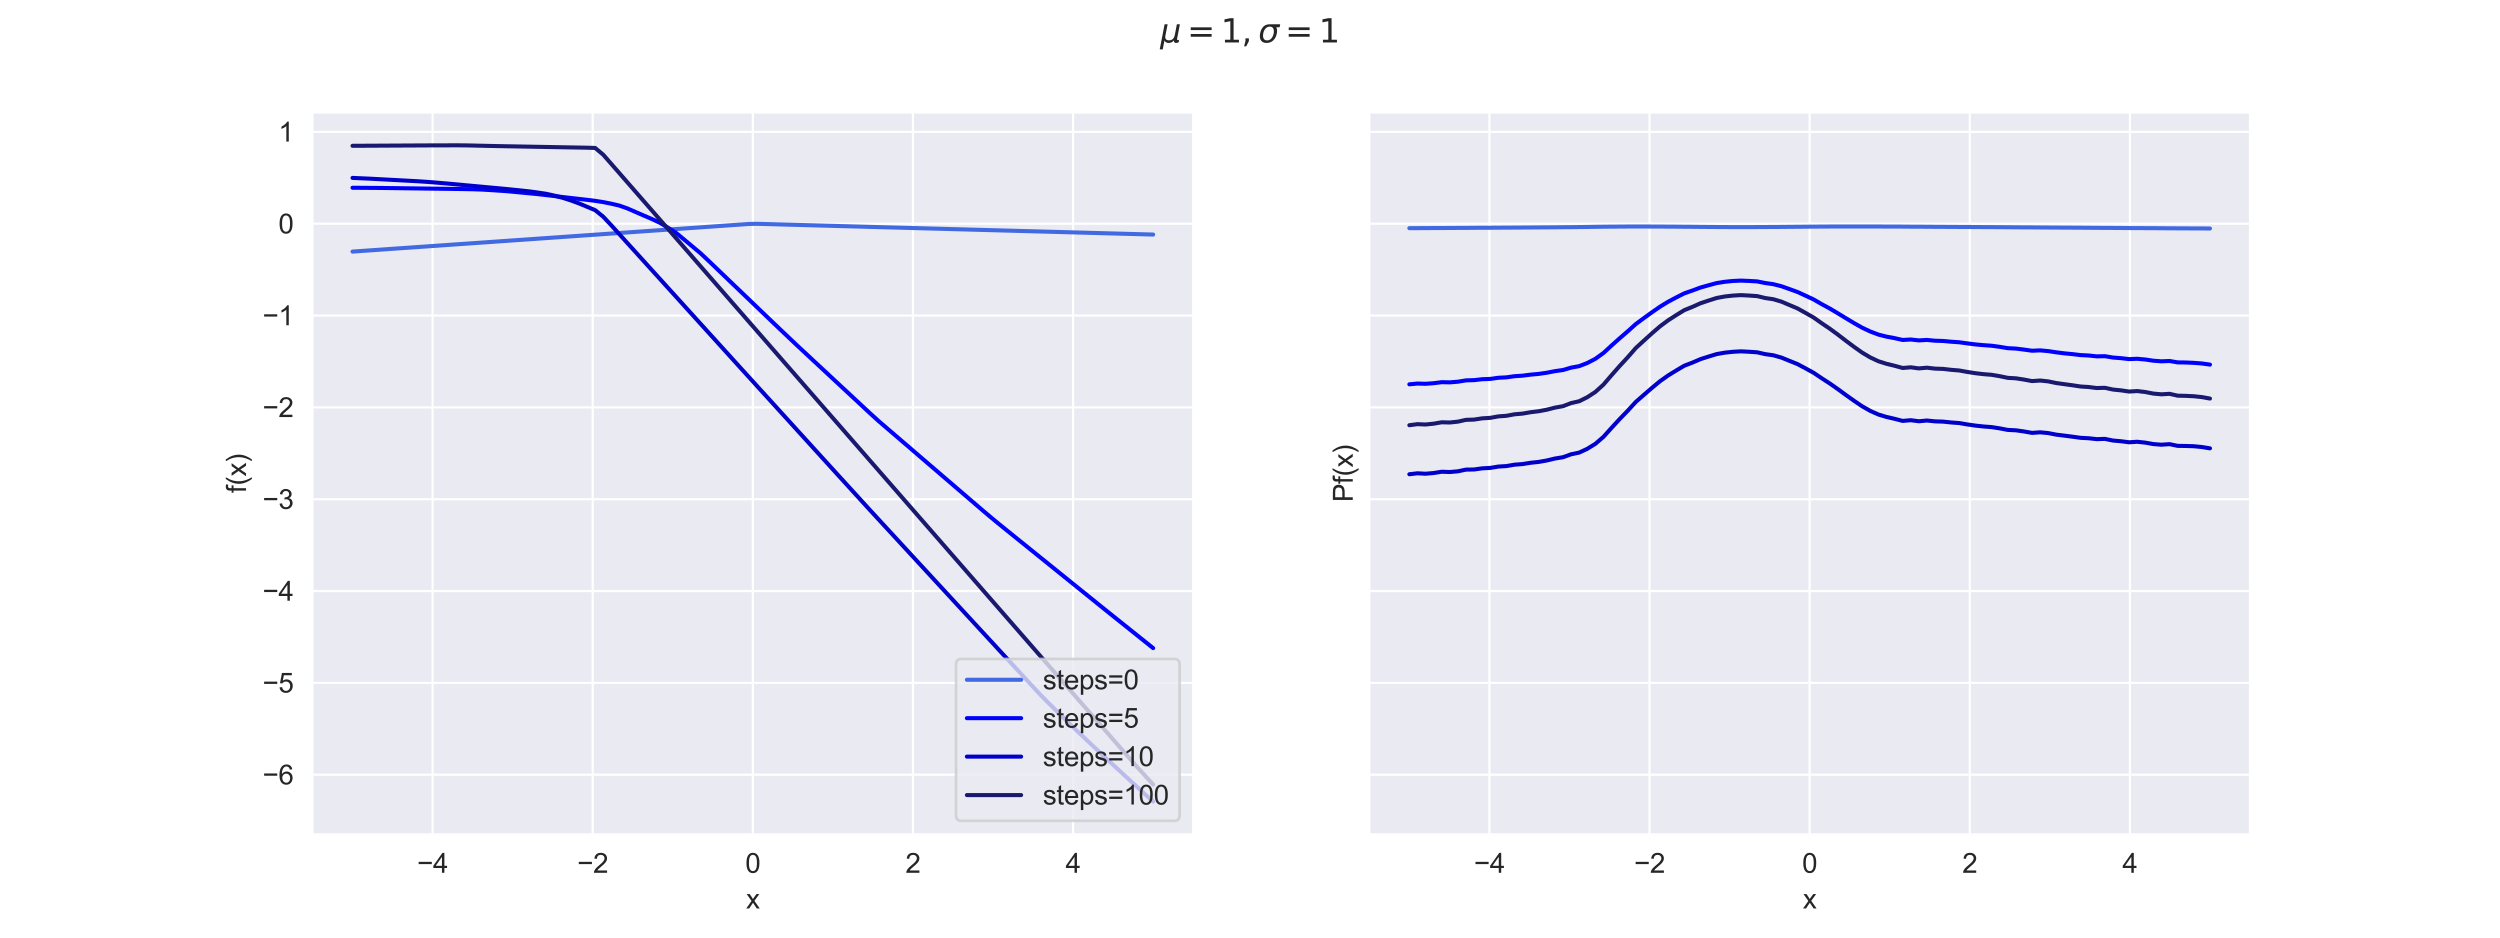 <?xml version="1.0" encoding="utf-8" standalone="no"?>
<!DOCTYPE svg PUBLIC "-//W3C//DTD SVG 1.1//EN"
  "http://www.w3.org/Graphics/SVG/1.1/DTD/svg11.dtd">
<svg xmlns:xlink="http://www.w3.org/1999/xlink" width="921.6pt" height="345.6pt" viewBox="0 0 921.6 345.6" xmlns="http://www.w3.org/2000/svg" version="1.1">
 <defs>
  <style type="text/css">*{stroke-linejoin: round; stroke-linecap: butt}</style>
 </defs>
 <g id="figure_1">
  <g id="patch_1">
   <path d="M 0 345.6 
L 921.6 345.6 
L 921.6 0 
L 0 0 
z
" style="fill: #ffffff"/>
  </g>
  <g id="axes_1">
   <g id="patch_2">
    <path d="M 115.2 307.584 
L 439.855 307.584 
L 439.855 41.472 
L 115.2 41.472 
z
" style="fill: #eaeaf2"/>
   </g>
   <g id="matplotlib.axis_1">
    <g id="xtick_1">
     <g id="line2d_1">
      <path d="M 159.471 307.584 
L 159.471 41.472 
" clip-path="url(#p60aa727660)" style="fill: none; stroke: #ffffff; stroke-width: 0.8; stroke-linecap: round"/>
     </g>
     <g id="text_1">
      <!-- −4 -->
      <g style="fill: #262626" transform="translate(153.77 321.742) scale(0.1 -0.1)">
       <defs>
        <path id="ArialMT-2212" d="M 3381 1997 
L 356 1997 
L 356 2522 
L 3381 2522 
L 3381 1997 
z
" transform="scale(0.016)"/>
        <path id="ArialMT-34" d="M 2069 0 
L 2069 1097 
L 81 1097 
L 81 1613 
L 2172 4581 
L 2631 4581 
L 2631 1613 
L 3250 1613 
L 3250 1097 
L 2631 1097 
L 2631 0 
L 2069 0 
z
M 2069 1613 
L 2069 3678 
L 634 1613 
L 2069 1613 
z
" transform="scale(0.016)"/>
       </defs>
       <use xlink:href="#ArialMT-2212"/>
       <use xlink:href="#ArialMT-34" transform="translate(58.398 0)"/>
      </g>
     </g>
    </g>
    <g id="xtick_2">
     <g id="line2d_2">
      <path d="M 218.499 307.584 
L 218.499 41.472 
" clip-path="url(#p60aa727660)" style="fill: none; stroke: #ffffff; stroke-width: 0.8; stroke-linecap: round"/>
     </g>
     <g id="text_2">
      <!-- −2 -->
      <g style="fill: #262626" transform="translate(212.798 321.742) scale(0.1 -0.1)">
       <defs>
        <path id="ArialMT-32" d="M 3222 541 
L 3222 0 
L 194 0 
Q 188 203 259 391 
Q 375 700 629 1000 
Q 884 1300 1366 1694 
Q 2113 2306 2375 2664 
Q 2638 3022 2638 3341 
Q 2638 3675 2398 3904 
Q 2159 4134 1775 4134 
Q 1369 4134 1125 3890 
Q 881 3647 878 3216 
L 300 3275 
Q 359 3922 746 4261 
Q 1134 4600 1788 4600 
Q 2447 4600 2831 4234 
Q 3216 3869 3216 3328 
Q 3216 3053 3103 2787 
Q 2991 2522 2730 2228 
Q 2469 1934 1863 1422 
Q 1356 997 1212 845 
Q 1069 694 975 541 
L 3222 541 
z
" transform="scale(0.016)"/>
       </defs>
       <use xlink:href="#ArialMT-2212"/>
       <use xlink:href="#ArialMT-32" transform="translate(58.398 0)"/>
      </g>
     </g>
    </g>
    <g id="xtick_3">
     <g id="line2d_3">
      <path d="M 277.527 307.584 
L 277.527 41.472 
" clip-path="url(#p60aa727660)" style="fill: none; stroke: #ffffff; stroke-width: 0.8; stroke-linecap: round"/>
     </g>
     <g id="text_3">
      <!-- 0 -->
      <g style="fill: #262626" transform="translate(274.747 321.742) scale(0.1 -0.1)">
       <defs>
        <path id="ArialMT-30" d="M 266 2259 
Q 266 3072 433 3567 
Q 600 4063 929 4331 
Q 1259 4600 1759 4600 
Q 2128 4600 2406 4451 
Q 2684 4303 2865 4023 
Q 3047 3744 3150 3342 
Q 3253 2941 3253 2259 
Q 3253 1453 3087 958 
Q 2922 463 2592 192 
Q 2263 -78 1759 -78 
Q 1097 -78 719 397 
Q 266 969 266 2259 
z
M 844 2259 
Q 844 1131 1108 757 
Q 1372 384 1759 384 
Q 2147 384 2411 759 
Q 2675 1134 2675 2259 
Q 2675 3391 2411 3762 
Q 2147 4134 1753 4134 
Q 1366 4134 1134 3806 
Q 844 3388 844 2259 
z
" transform="scale(0.016)"/>
       </defs>
       <use xlink:href="#ArialMT-30"/>
      </g>
     </g>
    </g>
    <g id="xtick_4">
     <g id="line2d_4">
      <path d="M 336.555 307.584 
L 336.555 41.472 
" clip-path="url(#p60aa727660)" style="fill: none; stroke: #ffffff; stroke-width: 0.8; stroke-linecap: round"/>
     </g>
     <g id="text_4">
      <!-- 2 -->
      <g style="fill: #262626" transform="translate(333.775 321.742) scale(0.1 -0.1)">
       <use xlink:href="#ArialMT-32"/>
      </g>
     </g>
    </g>
    <g id="xtick_5">
     <g id="line2d_5">
      <path d="M 395.583 307.584 
L 395.583 41.472 
" clip-path="url(#p60aa727660)" style="fill: none; stroke: #ffffff; stroke-width: 0.8; stroke-linecap: round"/>
     </g>
     <g id="text_5">
      <!-- 4 -->
      <g style="fill: #262626" transform="translate(392.803 321.742) scale(0.1 -0.1)">
       <use xlink:href="#ArialMT-34"/>
      </g>
     </g>
    </g>
    <g id="text_6">
     <!-- x -->
     <g style="fill: #262626" transform="translate(275.027 334.887) scale(0.1 -0.1)">
      <defs>
       <path id="ArialMT-78" d="M 47 0 
L 1259 1725 
L 138 3319 
L 841 3319 
L 1350 2541 
Q 1494 2319 1581 2169 
Q 1719 2375 1834 2534 
L 2394 3319 
L 3066 3319 
L 1919 1756 
L 3153 0 
L 2463 0 
L 1781 1031 
L 1600 1309 
L 728 0 
L 47 0 
z
" transform="scale(0.016)"/>
      </defs>
      <use xlink:href="#ArialMT-78"/>
     </g>
    </g>
   </g>
   <g id="matplotlib.axis_2">
    <g id="ytick_1">
     <g id="line2d_6">
      <path d="M 115.2 285.583 
L 439.855 285.583 
" clip-path="url(#p60aa727660)" style="fill: none; stroke: #ffffff; stroke-width: 0.8; stroke-linecap: round"/>
     </g>
     <g id="text_7">
      <!-- −6 -->
      <g style="fill: #262626" transform="translate(96.798 289.162) scale(0.1 -0.1)">
       <defs>
        <path id="ArialMT-36" d="M 3184 3459 
L 2625 3416 
Q 2550 3747 2413 3897 
Q 2184 4138 1850 4138 
Q 1581 4138 1378 3988 
Q 1113 3794 959 3422 
Q 806 3050 800 2363 
Q 1003 2672 1297 2822 
Q 1591 2972 1913 2972 
Q 2475 2972 2870 2558 
Q 3266 2144 3266 1488 
Q 3266 1056 3080 686 
Q 2894 316 2569 119 
Q 2244 -78 1831 -78 
Q 1128 -78 684 439 
Q 241 956 241 2144 
Q 241 3472 731 4075 
Q 1159 4600 1884 4600 
Q 2425 4600 2770 4297 
Q 3116 3994 3184 3459 
z
M 888 1484 
Q 888 1194 1011 928 
Q 1134 663 1356 523 
Q 1578 384 1822 384 
Q 2178 384 2434 671 
Q 2691 959 2691 1453 
Q 2691 1928 2437 2201 
Q 2184 2475 1800 2475 
Q 1419 2475 1153 2201 
Q 888 1928 888 1484 
z
" transform="scale(0.016)"/>
       </defs>
       <use xlink:href="#ArialMT-2212"/>
       <use xlink:href="#ArialMT-36" transform="translate(58.398 0)"/>
      </g>
     </g>
    </g>
    <g id="ytick_2">
     <g id="line2d_7">
      <path d="M 115.2 251.73 
L 439.855 251.73 
" clip-path="url(#p60aa727660)" style="fill: none; stroke: #ffffff; stroke-width: 0.8; stroke-linecap: round"/>
     </g>
     <g id="text_8">
      <!-- −5 -->
      <g style="fill: #262626" transform="translate(96.798 255.309) scale(0.1 -0.1)">
       <defs>
        <path id="ArialMT-35" d="M 266 1200 
L 856 1250 
Q 922 819 1161 601 
Q 1400 384 1738 384 
Q 2144 384 2425 690 
Q 2706 997 2706 1503 
Q 2706 1984 2436 2262 
Q 2166 2541 1728 2541 
Q 1456 2541 1237 2417 
Q 1019 2294 894 2097 
L 366 2166 
L 809 4519 
L 3088 4519 
L 3088 3981 
L 1259 3981 
L 1013 2750 
Q 1425 3038 1878 3038 
Q 2478 3038 2890 2622 
Q 3303 2206 3303 1553 
Q 3303 931 2941 478 
Q 2500 -78 1738 -78 
Q 1113 -78 717 272 
Q 322 622 266 1200 
z
" transform="scale(0.016)"/>
       </defs>
       <use xlink:href="#ArialMT-2212"/>
       <use xlink:href="#ArialMT-35" transform="translate(58.398 0)"/>
      </g>
     </g>
    </g>
    <g id="ytick_3">
     <g id="line2d_8">
      <path d="M 115.2 217.876 
L 439.855 217.876 
" clip-path="url(#p60aa727660)" style="fill: none; stroke: #ffffff; stroke-width: 0.8; stroke-linecap: round"/>
     </g>
     <g id="text_9">
      <!-- −4 -->
      <g style="fill: #262626" transform="translate(96.798 221.455) scale(0.1 -0.1)">
       <use xlink:href="#ArialMT-2212"/>
       <use xlink:href="#ArialMT-34" transform="translate(58.398 0)"/>
      </g>
     </g>
    </g>
    <g id="ytick_4">
     <g id="line2d_9">
      <path d="M 115.2 184.023 
L 439.855 184.023 
" clip-path="url(#p60aa727660)" style="fill: none; stroke: #ffffff; stroke-width: 0.8; stroke-linecap: round"/>
     </g>
     <g id="text_10">
      <!-- −3 -->
      <g style="fill: #262626" transform="translate(96.798 187.602) scale(0.1 -0.1)">
       <defs>
        <path id="ArialMT-33" d="M 269 1209 
L 831 1284 
Q 928 806 1161 595 
Q 1394 384 1728 384 
Q 2125 384 2398 659 
Q 2672 934 2672 1341 
Q 2672 1728 2419 1979 
Q 2166 2231 1775 2231 
Q 1616 2231 1378 2169 
L 1441 2663 
Q 1497 2656 1531 2656 
Q 1891 2656 2178 2843 
Q 2466 3031 2466 3422 
Q 2466 3731 2256 3934 
Q 2047 4138 1716 4138 
Q 1388 4138 1169 3931 
Q 950 3725 888 3313 
L 325 3413 
Q 428 3978 793 4289 
Q 1159 4600 1703 4600 
Q 2078 4600 2393 4439 
Q 2709 4278 2876 4000 
Q 3044 3722 3044 3409 
Q 3044 3113 2884 2869 
Q 2725 2625 2413 2481 
Q 2819 2388 3044 2092 
Q 3269 1797 3269 1353 
Q 3269 753 2831 336 
Q 2394 -81 1725 -81 
Q 1122 -81 723 278 
Q 325 638 269 1209 
z
" transform="scale(0.016)"/>
       </defs>
       <use xlink:href="#ArialMT-2212"/>
       <use xlink:href="#ArialMT-33" transform="translate(58.398 0)"/>
      </g>
     </g>
    </g>
    <g id="ytick_5">
     <g id="line2d_10">
      <path d="M 115.2 150.17 
L 439.855 150.17 
" clip-path="url(#p60aa727660)" style="fill: none; stroke: #ffffff; stroke-width: 0.8; stroke-linecap: round"/>
     </g>
     <g id="text_11">
      <!-- −2 -->
      <g style="fill: #262626" transform="translate(96.798 153.749) scale(0.1 -0.1)">
       <use xlink:href="#ArialMT-2212"/>
       <use xlink:href="#ArialMT-32" transform="translate(58.398 0)"/>
      </g>
     </g>
    </g>
    <g id="ytick_6">
     <g id="line2d_11">
      <path d="M 115.2 116.316 
L 439.855 116.316 
" clip-path="url(#p60aa727660)" style="fill: none; stroke: #ffffff; stroke-width: 0.8; stroke-linecap: round"/>
     </g>
     <g id="text_12">
      <!-- −1 -->
      <g style="fill: #262626" transform="translate(96.798 119.895) scale(0.1 -0.1)">
       <defs>
        <path id="ArialMT-31" d="M 2384 0 
L 1822 0 
L 1822 3584 
Q 1619 3391 1289 3197 
Q 959 3003 697 2906 
L 697 3450 
Q 1169 3672 1522 3987 
Q 1875 4303 2022 4600 
L 2384 4600 
L 2384 0 
z
" transform="scale(0.016)"/>
       </defs>
       <use xlink:href="#ArialMT-2212"/>
       <use xlink:href="#ArialMT-31" transform="translate(58.398 0)"/>
      </g>
     </g>
    </g>
    <g id="ytick_7">
     <g id="line2d_12">
      <path d="M 115.2 82.463 
L 439.855 82.463 
" clip-path="url(#p60aa727660)" style="fill: none; stroke: #ffffff; stroke-width: 0.8; stroke-linecap: round"/>
     </g>
     <g id="text_13">
      <!-- 0 -->
      <g style="fill: #262626" transform="translate(102.639 86.042) scale(0.1 -0.1)">
       <use xlink:href="#ArialMT-30"/>
      </g>
     </g>
    </g>
    <g id="ytick_8">
     <g id="line2d_13">
      <path d="M 115.2 48.61 
L 439.855 48.61 
" clip-path="url(#p60aa727660)" style="fill: none; stroke: #ffffff; stroke-width: 0.8; stroke-linecap: round"/>
     </g>
     <g id="text_14">
      <!-- 1 -->
      <g style="fill: #262626" transform="translate(102.639 52.189) scale(0.1 -0.1)">
       <use xlink:href="#ArialMT-31"/>
      </g>
     </g>
    </g>
    <g id="text_15">
     <!-- f(x) -->
     <g style="fill: #262626" transform="translate(90.694 181.747) rotate(-90) scale(0.1 -0.1)">
      <defs>
       <path id="ArialMT-66" d="M 556 0 
L 556 2881 
L 59 2881 
L 59 3319 
L 556 3319 
L 556 3672 
Q 556 4006 616 4169 
Q 697 4388 901 4523 
Q 1106 4659 1475 4659 
Q 1713 4659 2000 4603 
L 1916 4113 
Q 1741 4144 1584 4144 
Q 1328 4144 1222 4034 
Q 1116 3925 1116 3625 
L 1116 3319 
L 1763 3319 
L 1763 2881 
L 1116 2881 
L 1116 0 
L 556 0 
z
" transform="scale(0.016)"/>
       <path id="ArialMT-28" d="M 1497 -1347 
Q 1031 -759 709 28 
Q 388 816 388 1659 
Q 388 2403 628 3084 
Q 909 3875 1497 4659 
L 1900 4659 
Q 1522 4009 1400 3731 
Q 1209 3300 1100 2831 
Q 966 2247 966 1656 
Q 966 153 1900 -1347 
L 1497 -1347 
z
" transform="scale(0.016)"/>
       <path id="ArialMT-29" d="M 791 -1347 
L 388 -1347 
Q 1322 153 1322 1656 
Q 1322 2244 1188 2822 
Q 1081 3291 891 3722 
Q 769 4003 388 4659 
L 791 4659 
Q 1378 3875 1659 3084 
Q 1900 2403 1900 1659 
Q 1900 816 1576 28 
Q 1253 -759 791 -1347 
z
" transform="scale(0.016)"/>
      </defs>
      <use xlink:href="#ArialMT-66"/>
      <use xlink:href="#ArialMT-28" transform="translate(27.783 0)"/>
      <use xlink:href="#ArialMT-78" transform="translate(61.084 0)"/>
      <use xlink:href="#ArialMT-29" transform="translate(111.084 0)"/>
     </g>
    </g>
   </g>
   <g id="line2d_14">
    <path d="M 129.957 92.746 
L 132.938 92.538 
L 135.919 92.33 
L 138.901 92.122 
L 141.882 91.915 
L 144.863 91.707 
L 147.844 91.499 
L 150.826 91.291 
L 153.807 91.084 
L 156.788 90.876 
L 159.769 90.668 
L 162.75 90.461 
L 165.732 90.253 
L 168.713 90.045 
L 171.694 89.837 
L 174.675 89.63 
L 177.656 89.422 
L 180.638 89.214 
L 183.619 89.006 
L 186.6 88.799 
L 189.581 88.591 
L 192.563 88.383 
L 195.544 88.176 
L 198.525 87.968 
L 201.506 87.76 
L 204.487 87.552 
L 207.469 87.345 
L 210.45 87.137 
L 213.431 86.929 
L 216.412 86.721 
L 219.394 86.514 
L 222.375 86.306 
L 225.356 86.098 
L 228.337 85.891 
L 231.318 85.683 
L 234.3 85.475 
L 237.281 85.267 
L 240.262 85.06 
L 243.243 84.852 
L 246.224 84.644 
L 249.206 84.436 
L 252.187 84.229 
L 255.168 84.021 
L 258.149 83.813 
L 261.131 83.606 
L 264.112 83.398 
L 267.093 83.19 
L 270.074 82.982 
L 273.055 82.775 
L 276.037 82.567 
L 279.018 82.503 
L 281.999 82.584 
L 284.98 82.665 
L 287.962 82.746 
L 290.943 82.827 
L 293.924 82.908 
L 296.905 82.989 
L 299.886 83.07 
L 302.868 83.15 
L 305.849 83.231 
L 308.83 83.312 
L 311.811 83.393 
L 314.792 83.474 
L 317.774 83.555 
L 320.755 83.636 
L 323.736 83.716 
L 326.717 83.797 
L 329.699 83.878 
L 332.68 83.959 
L 335.661 84.04 
L 338.642 84.121 
L 341.623 84.202 
L 344.605 84.282 
L 347.586 84.363 
L 350.567 84.444 
L 353.548 84.525 
L 356.53 84.606 
L 359.511 84.687 
L 362.492 84.768 
L 365.473 84.849 
L 368.454 84.929 
L 371.436 85.01 
L 374.417 85.091 
L 377.398 85.172 
L 380.379 85.253 
L 383.36 85.334 
L 386.342 85.415 
L 389.323 85.495 
L 392.304 85.576 
L 395.285 85.657 
L 398.267 85.738 
L 401.248 85.819 
L 404.229 85.9 
L 407.21 85.981 
L 410.191 86.062 
L 413.173 86.142 
L 416.154 86.223 
L 419.135 86.304 
L 422.116 86.385 
L 425.098 86.466 
" clip-path="url(#p60aa727660)" style="fill: none; stroke: #4169e1; stroke-width: 1.5; stroke-linecap: round"/>
   </g>
   <g id="line2d_15">
    <path d="M 129.957 69.208 
L 132.938 69.232 
L 135.919 69.255 
L 138.901 69.279 
L 141.882 69.308 
L 144.863 69.348 
L 147.844 69.387 
L 150.826 69.427 
L 153.807 69.467 
L 156.788 69.506 
L 159.769 69.546 
L 162.75 69.585 
L 165.732 69.625 
L 168.713 69.665 
L 171.694 69.717 
L 174.675 69.776 
L 177.656 69.883 
L 180.638 70.062 
L 183.619 70.259 
L 186.6 70.457 
L 189.581 70.734 
L 192.563 71.021 
L 195.544 71.308 
L 198.525 71.596 
L 201.506 71.942 
L 204.487 72.288 
L 207.469 72.634 
L 210.45 72.98 
L 213.431 73.322 
L 216.412 73.66 
L 219.394 74.036 
L 222.375 74.502 
L 225.356 75.095 
L 228.337 75.792 
L 231.318 76.85 
L 234.3 78.151 
L 237.281 79.445 
L 240.262 80.726 
L 243.243 82.115 
L 246.224 83.922 
L 249.206 85.832 
L 252.187 88.296 
L 255.168 90.788 
L 258.149 93.277 
L 261.131 96.067 
L 264.112 98.923 
L 267.093 101.78 
L 270.074 104.637 
L 273.055 107.494 
L 276.037 110.351 
L 279.018 113.208 
L 281.999 116.065 
L 284.98 118.922 
L 287.962 121.765 
L 290.943 124.594 
L 293.924 127.415 
L 296.905 130.188 
L 299.886 132.96 
L 302.868 135.733 
L 305.849 138.506 
L 308.83 141.279 
L 311.811 144.051 
L 314.792 146.824 
L 317.774 149.597 
L 320.755 152.37 
L 323.736 155.086 
L 326.717 157.646 
L 329.699 160.205 
L 332.68 162.765 
L 335.661 165.324 
L 338.642 167.883 
L 341.623 170.443 
L 344.605 173.002 
L 347.586 175.562 
L 350.567 178.121 
L 353.548 180.68 
L 356.53 183.24 
L 359.511 185.799 
L 362.492 188.359 
L 365.473 190.872 
L 368.454 193.327 
L 371.436 195.741 
L 374.417 198.149 
L 377.398 200.555 
L 380.379 202.961 
L 383.36 205.366 
L 386.342 207.772 
L 389.323 210.178 
L 392.304 212.583 
L 395.285 214.989 
L 398.267 217.395 
L 401.248 219.8 
L 404.229 222.206 
L 407.21 224.612 
L 410.191 226.997 
L 413.173 229.383 
L 416.154 231.769 
L 419.135 234.154 
L 422.116 236.54 
L 425.098 238.926 
" clip-path="url(#p60aa727660)" style="fill: none; stroke: #0000ff; stroke-width: 1.5; stroke-linecap: round"/>
   </g>
   <g id="line2d_16">
    <path d="M 129.957 65.582 
L 132.938 65.714 
L 135.919 65.846 
L 138.901 66.002 
L 141.882 66.163 
L 144.863 66.324 
L 147.844 66.484 
L 150.826 66.645 
L 153.807 66.806 
L 156.788 66.998 
L 159.769 67.225 
L 162.75 67.477 
L 165.732 67.734 
L 168.713 68.01 
L 171.694 68.286 
L 174.675 68.562 
L 177.656 68.838 
L 180.638 69.114 
L 183.619 69.39 
L 186.6 69.666 
L 189.581 69.967 
L 192.563 70.275 
L 195.544 70.605 
L 198.525 71.021 
L 201.506 71.469 
L 204.487 72.14 
L 207.469 72.938 
L 210.45 73.893 
L 213.431 74.989 
L 216.412 76.233 
L 219.394 77.478 
L 222.375 79.877 
L 225.356 83.067 
L 228.337 86.356 
L 231.318 89.645 
L 234.3 92.934 
L 237.281 96.224 
L 240.262 99.513 
L 243.243 102.802 
L 246.224 106.091 
L 249.206 109.381 
L 252.187 112.67 
L 255.168 115.959 
L 258.149 119.248 
L 261.131 122.538 
L 264.112 125.827 
L 267.093 129.116 
L 270.074 132.405 
L 273.055 135.692 
L 276.037 138.97 
L 279.018 142.247 
L 281.999 145.525 
L 284.98 148.802 
L 287.962 152.08 
L 290.943 155.357 
L 293.924 158.635 
L 296.905 161.912 
L 299.886 165.19 
L 302.868 168.467 
L 305.849 171.745 
L 308.83 175.021 
L 311.811 178.288 
L 314.792 181.555 
L 317.774 184.822 
L 320.755 188.089 
L 323.736 191.323 
L 326.717 194.555 
L 329.699 197.787 
L 332.68 201.019 
L 335.661 204.25 
L 338.642 207.482 
L 341.623 210.714 
L 344.605 213.946 
L 347.586 217.178 
L 350.567 220.41 
L 353.548 223.641 
L 356.53 226.873 
L 359.511 230.105 
L 362.492 233.337 
L 365.473 236.569 
L 368.454 239.801 
L 371.436 243.033 
L 374.417 246.264 
L 377.398 249.496 
L 380.379 252.728 
L 383.36 255.95 
L 386.342 258.985 
L 389.323 261.926 
L 392.304 264.868 
L 395.285 267.786 
L 398.267 270.603 
L 401.248 273.42 
L 404.229 276.236 
L 407.21 279.052 
L 410.191 281.818 
L 413.173 284.571 
L 416.154 287.314 
L 419.135 290.058 
L 422.116 292.791 
L 425.098 295.488 
" clip-path="url(#p60aa727660)" style="fill: none; stroke: #0000cd; stroke-width: 1.5; stroke-linecap: round"/>
   </g>
   <g id="line2d_17">
    <path d="M 129.957 53.748 
L 132.938 53.732 
L 135.919 53.716 
L 138.901 53.7 
L 141.882 53.684 
L 144.863 53.668 
L 147.844 53.652 
L 150.826 53.636 
L 153.807 53.621 
L 156.788 53.605 
L 159.769 53.589 
L 162.75 53.582 
L 165.732 53.575 
L 168.713 53.568 
L 171.694 53.596 
L 174.675 53.658 
L 177.656 53.727 
L 180.638 53.796 
L 183.619 53.858 
L 186.6 53.912 
L 189.581 53.966 
L 192.563 54.02 
L 195.544 54.074 
L 198.525 54.128 
L 201.506 54.182 
L 204.487 54.236 
L 207.469 54.29 
L 210.45 54.344 
L 213.431 54.398 
L 216.412 54.452 
L 219.394 54.539 
L 222.375 57.034 
L 225.356 60.429 
L 228.337 63.848 
L 231.318 67.268 
L 234.3 70.687 
L 237.281 74.107 
L 240.262 77.526 
L 243.243 80.946 
L 246.224 84.365 
L 249.206 87.785 
L 252.187 91.204 
L 255.168 94.624 
L 258.149 98.044 
L 261.131 101.463 
L 264.112 104.883 
L 267.093 108.302 
L 270.074 111.722 
L 273.055 115.141 
L 276.037 118.561 
L 279.018 121.98 
L 281.999 125.4 
L 284.98 128.819 
L 287.962 132.239 
L 290.943 135.658 
L 293.924 139.078 
L 296.905 142.497 
L 299.886 145.917 
L 302.868 149.336 
L 305.849 152.756 
L 308.83 156.175 
L 311.811 159.595 
L 314.792 163.014 
L 317.774 166.434 
L 320.755 169.853 
L 323.736 173.273 
L 326.717 176.692 
L 329.699 180.112 
L 332.68 183.531 
L 335.661 186.951 
L 338.642 190.37 
L 341.623 193.79 
L 344.605 197.209 
L 347.586 200.629 
L 350.567 204.048 
L 353.548 207.468 
L 356.53 210.887 
L 359.511 214.307 
L 362.492 217.726 
L 365.473 221.146 
L 368.454 224.565 
L 371.436 227.985 
L 374.417 231.404 
L 377.398 234.824 
L 380.379 238.243 
L 383.36 241.663 
L 386.342 245.082 
L 389.323 248.502 
L 392.304 251.921 
L 395.285 255.341 
L 398.267 258.76 
L 401.248 262.18 
L 404.229 265.599 
L 407.21 269.019 
L 410.191 272.438 
L 413.173 275.858 
L 416.154 279.277 
L 419.135 282.691 
L 422.116 285.952 
L 425.098 289.212 
" clip-path="url(#p60aa727660)" style="fill: none; stroke: #191970; stroke-width: 1.5; stroke-linecap: round"/>
   </g>
   <g id="patch_3">
    <path d="M 115.2 307.584 
L 115.2 41.472 
" style="fill: none; stroke: #ffffff; stroke-width: 0.8; stroke-linejoin: miter; stroke-linecap: square"/>
   </g>
   <g id="patch_4">
    <path d="M 439.855 307.584 
L 439.855 41.472 
" style="fill: none; stroke: #ffffff; stroke-width: 0.8; stroke-linejoin: miter; stroke-linecap: square"/>
   </g>
   <g id="patch_5">
    <path d="M 115.2 307.584 
L 439.855 307.584 
" style="fill: none; stroke: #ffffff; stroke-width: 0.8; stroke-linejoin: miter; stroke-linecap: square"/>
   </g>
   <g id="patch_6">
    <path d="M 115.2 41.472 
L 439.855 41.472 
" style="fill: none; stroke: #ffffff; stroke-width: 0.8; stroke-linejoin: miter; stroke-linecap: square"/>
   </g>
   <g id="legend_1">
    <g id="patch_7">
     <path d="M 354.431 302.584 
L 432.855 302.584 
Q 434.855 302.584 434.855 300.584 
L 434.855 244.914 
Q 434.855 242.914 432.855 242.914 
L 354.431 242.914 
Q 352.431 242.914 352.431 244.914 
L 352.431 300.584 
Q 352.431 302.584 354.431 302.584 
z
" style="fill: #eaeaf2; opacity: 0.8; stroke: #cccccc; stroke-linejoin: miter"/>
    </g>
    <g id="line2d_18">
     <path d="M 356.431 250.601 
L 366.431 250.601 
L 376.431 250.601 
" style="fill: none; stroke: #4169e1; stroke-width: 1.5; stroke-linecap: round"/>
    </g>
    <g id="text_16">
     <!-- steps=0 -->
     <g style="fill: #262626" transform="translate(384.431 254.101) scale(0.1 -0.1)">
      <defs>
       <path id="ArialMT-73" d="M 197 991 
L 753 1078 
Q 800 744 1014 566 
Q 1228 388 1613 388 
Q 2000 388 2187 545 
Q 2375 703 2375 916 
Q 2375 1106 2209 1216 
Q 2094 1291 1634 1406 
Q 1016 1563 777 1677 
Q 538 1791 414 1992 
Q 291 2194 291 2438 
Q 291 2659 392 2848 
Q 494 3038 669 3163 
Q 800 3259 1026 3326 
Q 1253 3394 1513 3394 
Q 1903 3394 2198 3281 
Q 2494 3169 2634 2976 
Q 2775 2784 2828 2463 
L 2278 2388 
Q 2241 2644 2061 2787 
Q 1881 2931 1553 2931 
Q 1166 2931 1000 2803 
Q 834 2675 834 2503 
Q 834 2394 903 2306 
Q 972 2216 1119 2156 
Q 1203 2125 1616 2013 
Q 2213 1853 2448 1751 
Q 2684 1650 2818 1456 
Q 2953 1263 2953 975 
Q 2953 694 2789 445 
Q 2625 197 2315 61 
Q 2006 -75 1616 -75 
Q 969 -75 630 194 
Q 291 463 197 991 
z
" transform="scale(0.016)"/>
       <path id="ArialMT-74" d="M 1650 503 
L 1731 6 
Q 1494 -44 1306 -44 
Q 1000 -44 831 53 
Q 663 150 594 308 
Q 525 466 525 972 
L 525 2881 
L 113 2881 
L 113 3319 
L 525 3319 
L 525 4141 
L 1084 4478 
L 1084 3319 
L 1650 3319 
L 1650 2881 
L 1084 2881 
L 1084 941 
Q 1084 700 1114 631 
Q 1144 563 1211 522 
Q 1278 481 1403 481 
Q 1497 481 1650 503 
z
" transform="scale(0.016)"/>
       <path id="ArialMT-65" d="M 2694 1069 
L 3275 997 
Q 3138 488 2766 206 
Q 2394 -75 1816 -75 
Q 1088 -75 661 373 
Q 234 822 234 1631 
Q 234 2469 665 2931 
Q 1097 3394 1784 3394 
Q 2450 3394 2872 2941 
Q 3294 2488 3294 1666 
Q 3294 1616 3291 1516 
L 816 1516 
Q 847 969 1125 678 
Q 1403 388 1819 388 
Q 2128 388 2347 550 
Q 2566 713 2694 1069 
z
M 847 1978 
L 2700 1978 
Q 2663 2397 2488 2606 
Q 2219 2931 1791 2931 
Q 1403 2931 1139 2672 
Q 875 2413 847 1978 
z
" transform="scale(0.016)"/>
       <path id="ArialMT-70" d="M 422 -1272 
L 422 3319 
L 934 3319 
L 934 2888 
Q 1116 3141 1344 3267 
Q 1572 3394 1897 3394 
Q 2322 3394 2647 3175 
Q 2972 2956 3137 2557 
Q 3303 2159 3303 1684 
Q 3303 1175 3120 767 
Q 2938 359 2589 142 
Q 2241 -75 1856 -75 
Q 1575 -75 1351 44 
Q 1128 163 984 344 
L 984 -1272 
L 422 -1272 
z
M 931 1641 
Q 931 1000 1190 694 
Q 1450 388 1819 388 
Q 2194 388 2461 705 
Q 2728 1022 2728 1688 
Q 2728 2322 2467 2637 
Q 2206 2953 1844 2953 
Q 1484 2953 1207 2617 
Q 931 2281 931 1641 
z
" transform="scale(0.016)"/>
       <path id="ArialMT-3d" d="M 3381 2694 
L 356 2694 
L 356 3219 
L 3381 3219 
L 3381 2694 
z
M 3381 1303 
L 356 1303 
L 356 1828 
L 3381 1828 
L 3381 1303 
z
" transform="scale(0.016)"/>
      </defs>
      <use xlink:href="#ArialMT-73"/>
      <use xlink:href="#ArialMT-74" transform="translate(50 0)"/>
      <use xlink:href="#ArialMT-65" transform="translate(77.783 0)"/>
      <use xlink:href="#ArialMT-70" transform="translate(133.398 0)"/>
      <use xlink:href="#ArialMT-73" transform="translate(189.014 0)"/>
      <use xlink:href="#ArialMT-3d" transform="translate(239.014 0)"/>
      <use xlink:href="#ArialMT-30" transform="translate(297.412 0)"/>
     </g>
    </g>
    <g id="line2d_19">
     <path d="M 356.431 264.747 
L 366.431 264.747 
L 376.431 264.747 
" style="fill: none; stroke: #0000ff; stroke-width: 1.5; stroke-linecap: round"/>
    </g>
    <g id="text_17">
     <!-- steps=5 -->
     <g style="fill: #262626" transform="translate(384.431 268.247) scale(0.1 -0.1)">
      <use xlink:href="#ArialMT-73"/>
      <use xlink:href="#ArialMT-74" transform="translate(50 0)"/>
      <use xlink:href="#ArialMT-65" transform="translate(77.783 0)"/>
      <use xlink:href="#ArialMT-70" transform="translate(133.398 0)"/>
      <use xlink:href="#ArialMT-73" transform="translate(189.014 0)"/>
      <use xlink:href="#ArialMT-3d" transform="translate(239.014 0)"/>
      <use xlink:href="#ArialMT-35" transform="translate(297.412 0)"/>
     </g>
    </g>
    <g id="line2d_20">
     <path d="M 356.431 278.921 
L 366.431 278.921 
L 376.431 278.921 
" style="fill: none; stroke: #0000cd; stroke-width: 1.5; stroke-linecap: round"/>
    </g>
    <g id="text_18">
     <!-- steps=10 -->
     <g style="fill: #262626" transform="translate(384.431 282.421) scale(0.1 -0.1)">
      <use xlink:href="#ArialMT-73"/>
      <use xlink:href="#ArialMT-74" transform="translate(50 0)"/>
      <use xlink:href="#ArialMT-65" transform="translate(77.783 0)"/>
      <use xlink:href="#ArialMT-70" transform="translate(133.398 0)"/>
      <use xlink:href="#ArialMT-73" transform="translate(189.014 0)"/>
      <use xlink:href="#ArialMT-3d" transform="translate(239.014 0)"/>
      <use xlink:href="#ArialMT-31" transform="translate(297.412 0)"/>
      <use xlink:href="#ArialMT-30" transform="translate(353.027 0)"/>
     </g>
    </g>
    <g id="line2d_21">
     <path d="M 356.431 293.096 
L 366.431 293.096 
L 376.431 293.096 
" style="fill: none; stroke: #191970; stroke-width: 1.5; stroke-linecap: round"/>
    </g>
    <g id="text_19">
     <!-- steps=100 -->
     <g style="fill: #262626" transform="translate(384.431 296.596) scale(0.1 -0.1)">
      <use xlink:href="#ArialMT-73"/>
      <use xlink:href="#ArialMT-74" transform="translate(50 0)"/>
      <use xlink:href="#ArialMT-65" transform="translate(77.783 0)"/>
      <use xlink:href="#ArialMT-70" transform="translate(133.398 0)"/>
      <use xlink:href="#ArialMT-73" transform="translate(189.014 0)"/>
      <use xlink:href="#ArialMT-3d" transform="translate(239.014 0)"/>
      <use xlink:href="#ArialMT-31" transform="translate(297.412 0)"/>
      <use xlink:href="#ArialMT-30" transform="translate(353.027 0)"/>
      <use xlink:href="#ArialMT-30" transform="translate(408.643 0)"/>
     </g>
    </g>
   </g>
  </g>
  <g id="axes_2">
   <g id="patch_8">
    <path d="M 504.785 307.584 
L 829.44 307.584 
L 829.44 41.472 
L 504.785 41.472 
z
" style="fill: #eaeaf2"/>
   </g>
   <g id="matplotlib.axis_3">
    <g id="xtick_6">
     <g id="line2d_22">
      <path d="M 549.057 307.584 
L 549.057 41.472 
" clip-path="url(#p2e239b5c3b)" style="fill: none; stroke: #ffffff; stroke-width: 0.8; stroke-linecap: round"/>
     </g>
     <g id="text_20">
      <!-- −4 -->
      <g style="fill: #262626" transform="translate(543.356 321.742) scale(0.1 -0.1)">
       <use xlink:href="#ArialMT-2212"/>
       <use xlink:href="#ArialMT-34" transform="translate(58.398 0)"/>
      </g>
     </g>
    </g>
    <g id="xtick_7">
     <g id="line2d_23">
      <path d="M 608.085 307.584 
L 608.085 41.472 
" clip-path="url(#p2e239b5c3b)" style="fill: none; stroke: #ffffff; stroke-width: 0.8; stroke-linecap: round"/>
     </g>
     <g id="text_21">
      <!-- −2 -->
      <g style="fill: #262626" transform="translate(602.384 321.742) scale(0.1 -0.1)">
       <use xlink:href="#ArialMT-2212"/>
       <use xlink:href="#ArialMT-32" transform="translate(58.398 0)"/>
      </g>
     </g>
    </g>
    <g id="xtick_8">
     <g id="line2d_24">
      <path d="M 667.113 307.584 
L 667.113 41.472 
" clip-path="url(#p2e239b5c3b)" style="fill: none; stroke: #ffffff; stroke-width: 0.8; stroke-linecap: round"/>
     </g>
     <g id="text_22">
      <!-- 0 -->
      <g style="fill: #262626" transform="translate(664.332 321.742) scale(0.1 -0.1)">
       <use xlink:href="#ArialMT-30"/>
      </g>
     </g>
    </g>
    <g id="xtick_9">
     <g id="line2d_25">
      <path d="M 726.141 307.584 
L 726.141 41.472 
" clip-path="url(#p2e239b5c3b)" style="fill: none; stroke: #ffffff; stroke-width: 0.8; stroke-linecap: round"/>
     </g>
     <g id="text_23">
      <!-- 2 -->
      <g style="fill: #262626" transform="translate(723.36 321.742) scale(0.1 -0.1)">
       <use xlink:href="#ArialMT-32"/>
      </g>
     </g>
    </g>
    <g id="xtick_10">
     <g id="line2d_26">
      <path d="M 785.169 307.584 
L 785.169 41.472 
" clip-path="url(#p2e239b5c3b)" style="fill: none; stroke: #ffffff; stroke-width: 0.8; stroke-linecap: round"/>
     </g>
     <g id="text_24">
      <!-- 4 -->
      <g style="fill: #262626" transform="translate(782.388 321.742) scale(0.1 -0.1)">
       <use xlink:href="#ArialMT-34"/>
      </g>
     </g>
    </g>
    <g id="text_25">
     <!-- x -->
     <g style="fill: #262626" transform="translate(664.613 334.887) scale(0.1 -0.1)">
      <use xlink:href="#ArialMT-78"/>
     </g>
    </g>
   </g>
   <g id="matplotlib.axis_4">
    <g id="ytick_9">
     <g id="line2d_27">
      <path d="M 504.785 285.583 
L 829.44 285.583 
" clip-path="url(#p2e239b5c3b)" style="fill: none; stroke: #ffffff; stroke-width: 0.8; stroke-linecap: round"/>
     </g>
    </g>
    <g id="ytick_10">
     <g id="line2d_28">
      <path d="M 504.785 251.73 
L 829.44 251.73 
" clip-path="url(#p2e239b5c3b)" style="fill: none; stroke: #ffffff; stroke-width: 0.8; stroke-linecap: round"/>
     </g>
    </g>
    <g id="ytick_11">
     <g id="line2d_29">
      <path d="M 504.785 217.876 
L 829.44 217.876 
" clip-path="url(#p2e239b5c3b)" style="fill: none; stroke: #ffffff; stroke-width: 0.8; stroke-linecap: round"/>
     </g>
    </g>
    <g id="ytick_12">
     <g id="line2d_30">
      <path d="M 504.785 184.023 
L 829.44 184.023 
" clip-path="url(#p2e239b5c3b)" style="fill: none; stroke: #ffffff; stroke-width: 0.8; stroke-linecap: round"/>
     </g>
    </g>
    <g id="ytick_13">
     <g id="line2d_31">
      <path d="M 504.785 150.17 
L 829.44 150.17 
" clip-path="url(#p2e239b5c3b)" style="fill: none; stroke: #ffffff; stroke-width: 0.8; stroke-linecap: round"/>
     </g>
    </g>
    <g id="ytick_14">
     <g id="line2d_32">
      <path d="M 504.785 116.316 
L 829.44 116.316 
" clip-path="url(#p2e239b5c3b)" style="fill: none; stroke: #ffffff; stroke-width: 0.8; stroke-linecap: round"/>
     </g>
    </g>
    <g id="ytick_15">
     <g id="line2d_33">
      <path d="M 504.785 82.463 
L 829.44 82.463 
" clip-path="url(#p2e239b5c3b)" style="fill: none; stroke: #ffffff; stroke-width: 0.8; stroke-linecap: round"/>
     </g>
    </g>
    <g id="ytick_16">
     <g id="line2d_34">
      <path d="M 504.785 48.61 
L 829.44 48.61 
" clip-path="url(#p2e239b5c3b)" style="fill: none; stroke: #ffffff; stroke-width: 0.8; stroke-linecap: round"/>
     </g>
    </g>
    <g id="text_26">
     <!-- Pf(x) -->
     <g style="fill: #262626" transform="translate(498.681 185.082) rotate(-90) scale(0.1 -0.1)">
      <defs>
       <path id="ArialMT-50" d="M 494 0 
L 494 4581 
L 2222 4581 
Q 2678 4581 2919 4538 
Q 3256 4481 3484 4323 
Q 3713 4166 3852 3881 
Q 3991 3597 3991 3256 
Q 3991 2672 3619 2267 
Q 3247 1863 2275 1863 
L 1100 1863 
L 1100 0 
L 494 0 
z
M 1100 2403 
L 2284 2403 
Q 2872 2403 3119 2622 
Q 3366 2841 3366 3238 
Q 3366 3525 3220 3729 
Q 3075 3934 2838 4000 
Q 2684 4041 2272 4041 
L 1100 4041 
L 1100 2403 
z
" transform="scale(0.016)"/>
      </defs>
      <use xlink:href="#ArialMT-50"/>
      <use xlink:href="#ArialMT-66" transform="translate(66.699 0)"/>
      <use xlink:href="#ArialMT-28" transform="translate(94.482 0)"/>
      <use xlink:href="#ArialMT-78" transform="translate(127.783 0)"/>
      <use xlink:href="#ArialMT-29" transform="translate(177.783 0)"/>
     </g>
    </g>
   </g>
   <g id="line2d_35">
    <path d="M 519.542 84.118 
L 522.524 84.105 
L 525.505 84.085 
L 528.486 84.07 
L 531.467 84.058 
L 534.449 84.044 
L 537.43 84.02 
L 540.411 84.012 
L 543.392 83.98 
L 546.373 83.965 
L 549.355 83.956 
L 552.336 83.932 
L 555.317 83.917 
L 558.298 83.897 
L 561.28 83.875 
L 564.261 83.857 
L 567.242 83.831 
L 570.223 83.814 
L 573.204 83.789 
L 576.186 83.757 
L 579.167 83.735 
L 582.148 83.7 
L 585.129 83.665 
L 588.11 83.615 
L 591.092 83.575 
L 594.073 83.548 
L 597.054 83.529 
L 600.035 83.506 
L 603.017 83.509 
L 605.998 83.504 
L 608.979 83.511 
L 611.96 83.526 
L 614.941 83.54 
L 617.923 83.558 
L 620.904 83.59 
L 623.885 83.608 
L 626.866 83.639 
L 629.848 83.664 
L 632.829 83.684 
L 635.81 83.702 
L 638.791 83.713 
L 641.772 83.719 
L 644.754 83.713 
L 647.735 83.704 
L 650.716 83.685 
L 653.697 83.673 
L 656.678 83.652 
L 659.66 83.624 
L 662.641 83.599 
L 665.622 83.571 
L 668.603 83.543 
L 671.585 83.524 
L 674.566 83.507 
L 677.547 83.497 
L 680.528 83.489 
L 683.509 83.485 
L 686.491 83.488 
L 689.472 83.49 
L 692.453 83.504 
L 695.434 83.514 
L 698.416 83.519 
L 701.397 83.535 
L 704.378 83.56 
L 707.359 83.566 
L 710.34 83.594 
L 713.322 83.614 
L 716.303 83.628 
L 719.284 83.645 
L 722.265 83.661 
L 725.246 83.671 
L 728.228 83.694 
L 731.209 83.71 
L 734.19 83.724 
L 737.171 83.745 
L 740.153 83.768 
L 743.134 83.792 
L 746.115 83.814 
L 749.096 83.827 
L 752.077 83.852 
L 755.059 83.877 
L 758.04 83.886 
L 761.021 83.921 
L 764.002 83.927 
L 766.984 83.945 
L 769.965 83.97 
L 772.946 83.993 
L 775.927 84.014 
L 778.908 84.026 
L 781.89 84.045 
L 784.871 84.071 
L 787.852 84.09 
L 790.833 84.101 
L 793.814 84.115 
L 796.796 84.135 
L 799.777 84.162 
L 802.758 84.175 
L 805.739 84.183 
L 808.721 84.218 
L 811.702 84.214 
L 814.683 84.233 
" clip-path="url(#p2e239b5c3b)" style="fill: none; stroke: #4169e1; stroke-width: 1.5; stroke-linecap: round"/>
   </g>
   <g id="line2d_36">
    <path d="M 519.542 141.675 
L 522.524 141.394 
L 525.505 141.485 
L 528.486 141.266 
L 531.467 140.886 
L 534.449 140.952 
L 537.43 140.712 
L 540.411 140.22 
L 543.392 140.138 
L 546.373 139.795 
L 549.355 139.685 
L 552.336 139.259 
L 555.317 139.11 
L 558.298 138.687 
L 561.28 138.487 
L 564.261 138.105 
L 567.242 137.836 
L 570.223 137.402 
L 573.204 136.822 
L 576.186 136.399 
L 579.167 135.523 
L 582.148 134.979 
L 585.129 133.824 
L 588.11 132.279 
L 591.092 130.138 
L 594.073 127.389 
L 597.054 124.727 
L 600.035 122.151 
L 603.017 119.471 
L 605.998 117.26 
L 608.979 115.12 
L 611.96 113.052 
L 614.941 111.233 
L 617.923 109.65 
L 620.904 108.139 
L 623.885 107.104 
L 626.866 106 
L 629.848 105.161 
L 632.829 104.353 
L 635.81 103.878 
L 638.791 103.578 
L 641.772 103.444 
L 644.754 103.564 
L 647.735 103.736 
L 650.716 104.331 
L 653.697 104.756 
L 656.678 105.508 
L 659.66 106.56 
L 662.641 107.645 
L 665.622 109.012 
L 668.603 110.409 
L 671.585 112.134 
L 674.566 113.751 
L 677.547 115.524 
L 680.528 117.346 
L 683.509 119.124 
L 686.491 120.814 
L 689.472 122.213 
L 692.453 123.345 
L 695.434 124.097 
L 698.416 124.655 
L 701.397 125.322 
L 704.378 125.153 
L 707.359 125.483 
L 710.34 125.318 
L 713.322 125.601 
L 716.303 125.694 
L 719.284 125.968 
L 722.265 126.175 
L 725.246 126.589 
L 728.228 126.97 
L 731.209 127.242 
L 734.19 127.448 
L 737.171 127.854 
L 740.153 128.35 
L 743.134 128.498 
L 746.115 128.871 
L 749.096 129.295 
L 752.077 129.161 
L 755.059 129.431 
L 758.04 129.884 
L 761.021 130.256 
L 764.002 130.542 
L 766.984 130.903 
L 769.965 131.053 
L 772.946 131.368 
L 775.927 131.306 
L 778.908 131.802 
L 781.89 132.036 
L 784.871 132.381 
L 787.852 132.26 
L 790.833 132.529 
L 793.814 132.975 
L 796.796 133.194 
L 799.777 133.073 
L 802.758 133.589 
L 805.739 133.627 
L 808.721 133.76 
L 811.702 133.989 
L 814.683 134.412 
" clip-path="url(#p2e239b5c3b)" style="fill: none; stroke: #0000ff; stroke-width: 1.5; stroke-linecap: round"/>
   </g>
   <g id="line2d_37">
    <path d="M 519.542 174.827 
L 522.524 174.478 
L 525.505 174.635 
L 528.486 174.375 
L 531.467 173.902 
L 534.449 174.003 
L 537.43 173.747 
L 540.411 173.118 
L 543.392 173.07 
L 546.373 172.654 
L 549.355 172.495 
L 552.336 171.995 
L 555.317 171.815 
L 558.298 171.299 
L 561.28 171.074 
L 564.261 170.596 
L 567.242 170.278 
L 570.223 169.751 
L 573.204 169.036 
L 576.186 168.551 
L 579.167 167.47 
L 582.148 166.846 
L 585.129 165.448 
L 588.11 163.618 
L 591.092 161.048 
L 594.073 157.738 
L 597.054 154.502 
L 600.035 151.429 
L 603.017 148.167 
L 605.998 145.564 
L 608.979 142.986 
L 611.96 140.525 
L 614.941 138.411 
L 617.923 136.578 
L 620.904 134.818 
L 623.885 133.672 
L 626.866 132.39 
L 629.848 131.442 
L 632.829 130.532 
L 635.81 130.005 
L 638.791 129.685 
L 641.772 129.521 
L 644.754 129.669 
L 647.735 129.87 
L 650.716 130.546 
L 653.697 130.966 
L 656.678 131.811 
L 659.66 133.021 
L 662.641 134.221 
L 665.622 135.813 
L 668.603 137.445 
L 671.585 139.455 
L 674.566 141.384 
L 677.547 143.471 
L 680.528 145.656 
L 683.509 147.77 
L 686.491 149.79 
L 689.472 151.478 
L 692.453 152.809 
L 695.434 153.706 
L 698.416 154.391 
L 701.397 155.166 
L 704.378 154.907 
L 707.359 155.292 
L 710.34 155.02 
L 713.322 155.333 
L 716.303 155.425 
L 719.284 155.737 
L 722.265 155.957 
L 725.246 156.468 
L 728.228 156.896 
L 731.209 157.221 
L 734.19 157.446 
L 737.171 157.909 
L 740.153 158.482 
L 743.134 158.629 
L 746.115 159.051 
L 749.096 159.579 
L 752.077 159.367 
L 755.059 159.65 
L 758.04 160.229 
L 761.021 160.596 
L 764.002 160.982 
L 766.984 161.4 
L 769.965 161.557 
L 772.946 161.889 
L 775.927 161.787 
L 778.908 162.398 
L 781.89 162.658 
L 784.871 163.046 
L 787.852 162.851 
L 790.833 163.171 
L 793.814 163.708 
L 796.796 163.937 
L 799.777 163.731 
L 802.758 164.359 
L 805.739 164.403 
L 808.721 164.498 
L 811.702 164.792 
L 814.683 165.277 
" clip-path="url(#p2e239b5c3b)" style="fill: none; stroke: #0000cd; stroke-width: 1.5; stroke-linecap: round"/>
   </g>
   <g id="line2d_38">
    <path d="M 519.542 156.75 
L 522.524 156.362 
L 525.505 156.488 
L 528.486 156.189 
L 531.467 155.671 
L 534.449 155.748 
L 537.43 155.44 
L 540.411 154.771 
L 543.392 154.676 
L 546.373 154.221 
L 549.355 154.039 
L 552.336 153.495 
L 555.317 153.284 
L 558.298 152.73 
L 561.28 152.474 
L 564.261 151.954 
L 567.242 151.597 
L 570.223 151.033 
L 573.204 150.267 
L 576.186 149.735 
L 579.167 148.593 
L 582.148 147.914 
L 585.129 146.434 
L 588.11 144.492 
L 591.092 141.797 
L 594.073 138.328 
L 597.054 134.941 
L 600.035 131.716 
L 603.017 128.303 
L 605.998 125.573 
L 608.979 122.875 
L 611.96 120.299 
L 614.941 118.086 
L 617.923 116.166 
L 620.904 114.327 
L 623.885 113.126 
L 626.866 111.791 
L 629.848 110.8 
L 632.829 109.85 
L 635.81 109.297 
L 638.791 108.965 
L 641.772 108.793 
L 644.754 108.949 
L 647.735 109.155 
L 650.716 109.864 
L 653.697 110.304 
L 656.678 111.184 
L 659.66 112.447 
L 662.641 113.705 
L 665.622 115.365 
L 668.603 117.07 
L 671.585 119.177 
L 674.566 121.192 
L 677.547 123.379 
L 680.528 125.669 
L 683.509 127.886 
L 686.491 130.001 
L 689.472 131.768 
L 692.453 133.173 
L 695.434 134.115 
L 698.416 134.836 
L 701.397 135.654 
L 704.378 135.402 
L 707.359 135.81 
L 710.34 135.547 
L 713.322 135.888 
L 716.303 135.994 
L 719.284 136.334 
L 722.265 136.579 
L 725.246 137.117 
L 728.228 137.578 
L 731.209 137.93 
L 734.19 138.173 
L 737.171 138.674 
L 740.153 139.292 
L 743.134 139.462 
L 746.115 139.923 
L 749.096 140.482 
L 752.077 140.278 
L 755.059 140.596 
L 758.04 141.211 
L 761.021 141.621 
L 764.002 142.03 
L 766.984 142.481 
L 769.965 142.67 
L 772.946 143.046 
L 775.927 142.959 
L 778.908 143.601 
L 781.89 143.904 
L 784.871 144.341 
L 787.852 144.159 
L 790.833 144.512 
L 793.814 145.093 
L 796.796 145.362 
L 799.777 145.178 
L 802.758 145.857 
L 805.739 145.928 
L 808.721 146.071 
L 811.702 146.38 
L 814.683 146.921 
" clip-path="url(#p2e239b5c3b)" style="fill: none; stroke: #191970; stroke-width: 1.5; stroke-linecap: round"/>
   </g>
   <g id="patch_9">
    <path d="M 504.785 307.584 
L 504.785 41.472 
" style="fill: none; stroke: #ffffff; stroke-width: 0.8; stroke-linejoin: miter; stroke-linecap: square"/>
   </g>
   <g id="patch_10">
    <path d="M 829.44 307.584 
L 829.44 41.472 
" style="fill: none; stroke: #ffffff; stroke-width: 0.8; stroke-linejoin: miter; stroke-linecap: square"/>
   </g>
   <g id="patch_11">
    <path d="M 504.785 307.584 
L 829.44 307.584 
" style="fill: none; stroke: #ffffff; stroke-width: 0.8; stroke-linejoin: miter; stroke-linecap: square"/>
   </g>
   <g id="patch_12">
    <path d="M 504.785 41.472 
L 829.44 41.472 
" style="fill: none; stroke: #ffffff; stroke-width: 0.8; stroke-linejoin: miter; stroke-linecap: square"/>
   </g>
  </g>
  <g id="text_27">
   <!-- $\mu=1, \sigma=1$ -->
   <g style="fill: #262626" transform="translate(427.68 15.672) scale(0.12 -0.12)">
    <defs>
     <path id="DejaVuSans-Oblique-3bc" d="M -84 -1331 
L 856 3500 
L 1434 3500 
L 1009 1322 
Q 997 1256 987 1175 
Q 978 1094 978 1013 
Q 978 722 1161 565 
Q 1344 409 1684 409 
Q 2147 409 2431 671 
Q 2716 934 2816 1459 
L 3213 3500 
L 3788 3500 
L 3266 809 
Q 3253 750 3248 706 
Q 3244 663 3244 628 
Q 3244 531 3283 486 
Q 3322 441 3406 441 
Q 3438 441 3492 456 
Q 3547 472 3647 513 
L 3559 50 
Q 3422 -19 3297 -55 
Q 3172 -91 3053 -91 
Q 2847 -91 2730 40 
Q 2613 172 2613 403 
Q 2438 153 2195 31 
Q 1953 -91 1625 -91 
Q 1334 -91 1117 43 
Q 900 178 831 397 
L 494 -1331 
L -84 -1331 
z
" transform="scale(0.016)"/>
     <path id="DejaVuSans-3d" d="M 678 2906 
L 4684 2906 
L 4684 2381 
L 678 2381 
L 678 2906 
z
M 678 1631 
L 4684 1631 
L 4684 1100 
L 678 1100 
L 678 1631 
z
" transform="scale(0.016)"/>
     <path id="DejaVuSans-31" d="M 794 531 
L 1825 531 
L 1825 4091 
L 703 3866 
L 703 4441 
L 1819 4666 
L 2450 4666 
L 2450 531 
L 3481 531 
L 3481 0 
L 794 0 
L 794 531 
z
" transform="scale(0.016)"/>
     <path id="DejaVuSans-2c" d="M 750 794 
L 1409 794 
L 1409 256 
L 897 -744 
L 494 -744 
L 750 256 
L 750 794 
z
" transform="scale(0.016)"/>
     <path id="DejaVuSans-Oblique-3c3" d="M 2219 3044 
Q 1744 3044 1422 2700 
Q 1081 2341 969 1747 
Q 844 1119 1044 756 
Q 1241 397 1706 397 
Q 2166 397 2503 759 
Q 2844 1122 2966 1747 
Q 3075 2319 2881 2700 
Q 2700 3044 2219 3044 
z
M 2309 3503 
L 4219 3500 
L 4106 2925 
L 3463 2925 
Q 3706 2438 3575 1747 
Q 3406 888 2884 400 
Q 2359 -91 1609 -91 
Q 856 -91 525 400 
Q 194 888 363 1747 
Q 528 2609 1050 3097 
Q 1484 3503 2309 3503 
z
" transform="scale(0.016)"/>
    </defs>
    <use xlink:href="#DejaVuSans-Oblique-3bc" transform="translate(0 0.094)"/>
    <use xlink:href="#DejaVuSans-3d" transform="translate(83.105 0.094)"/>
    <use xlink:href="#DejaVuSans-31" transform="translate(186.377 0.094)"/>
    <use xlink:href="#DejaVuSans-2c" transform="translate(250 0.094)"/>
    <use xlink:href="#DejaVuSans-Oblique-3c3" transform="translate(301.27 0.094)"/>
    <use xlink:href="#DejaVuSans-3d" transform="translate(384.131 0.094)"/>
    <use xlink:href="#DejaVuSans-31" transform="translate(487.402 0.094)"/>
   </g>
  </g>
 </g>
 <defs>
  <clipPath id="p60aa727660">
   <rect x="115.2" y="41.472" width="324.655" height="266.112"/>
  </clipPath>
  <clipPath id="p2e239b5c3b">
   <rect x="504.785" y="41.472" width="324.655" height="266.112"/>
  </clipPath>
 </defs>
</svg>

